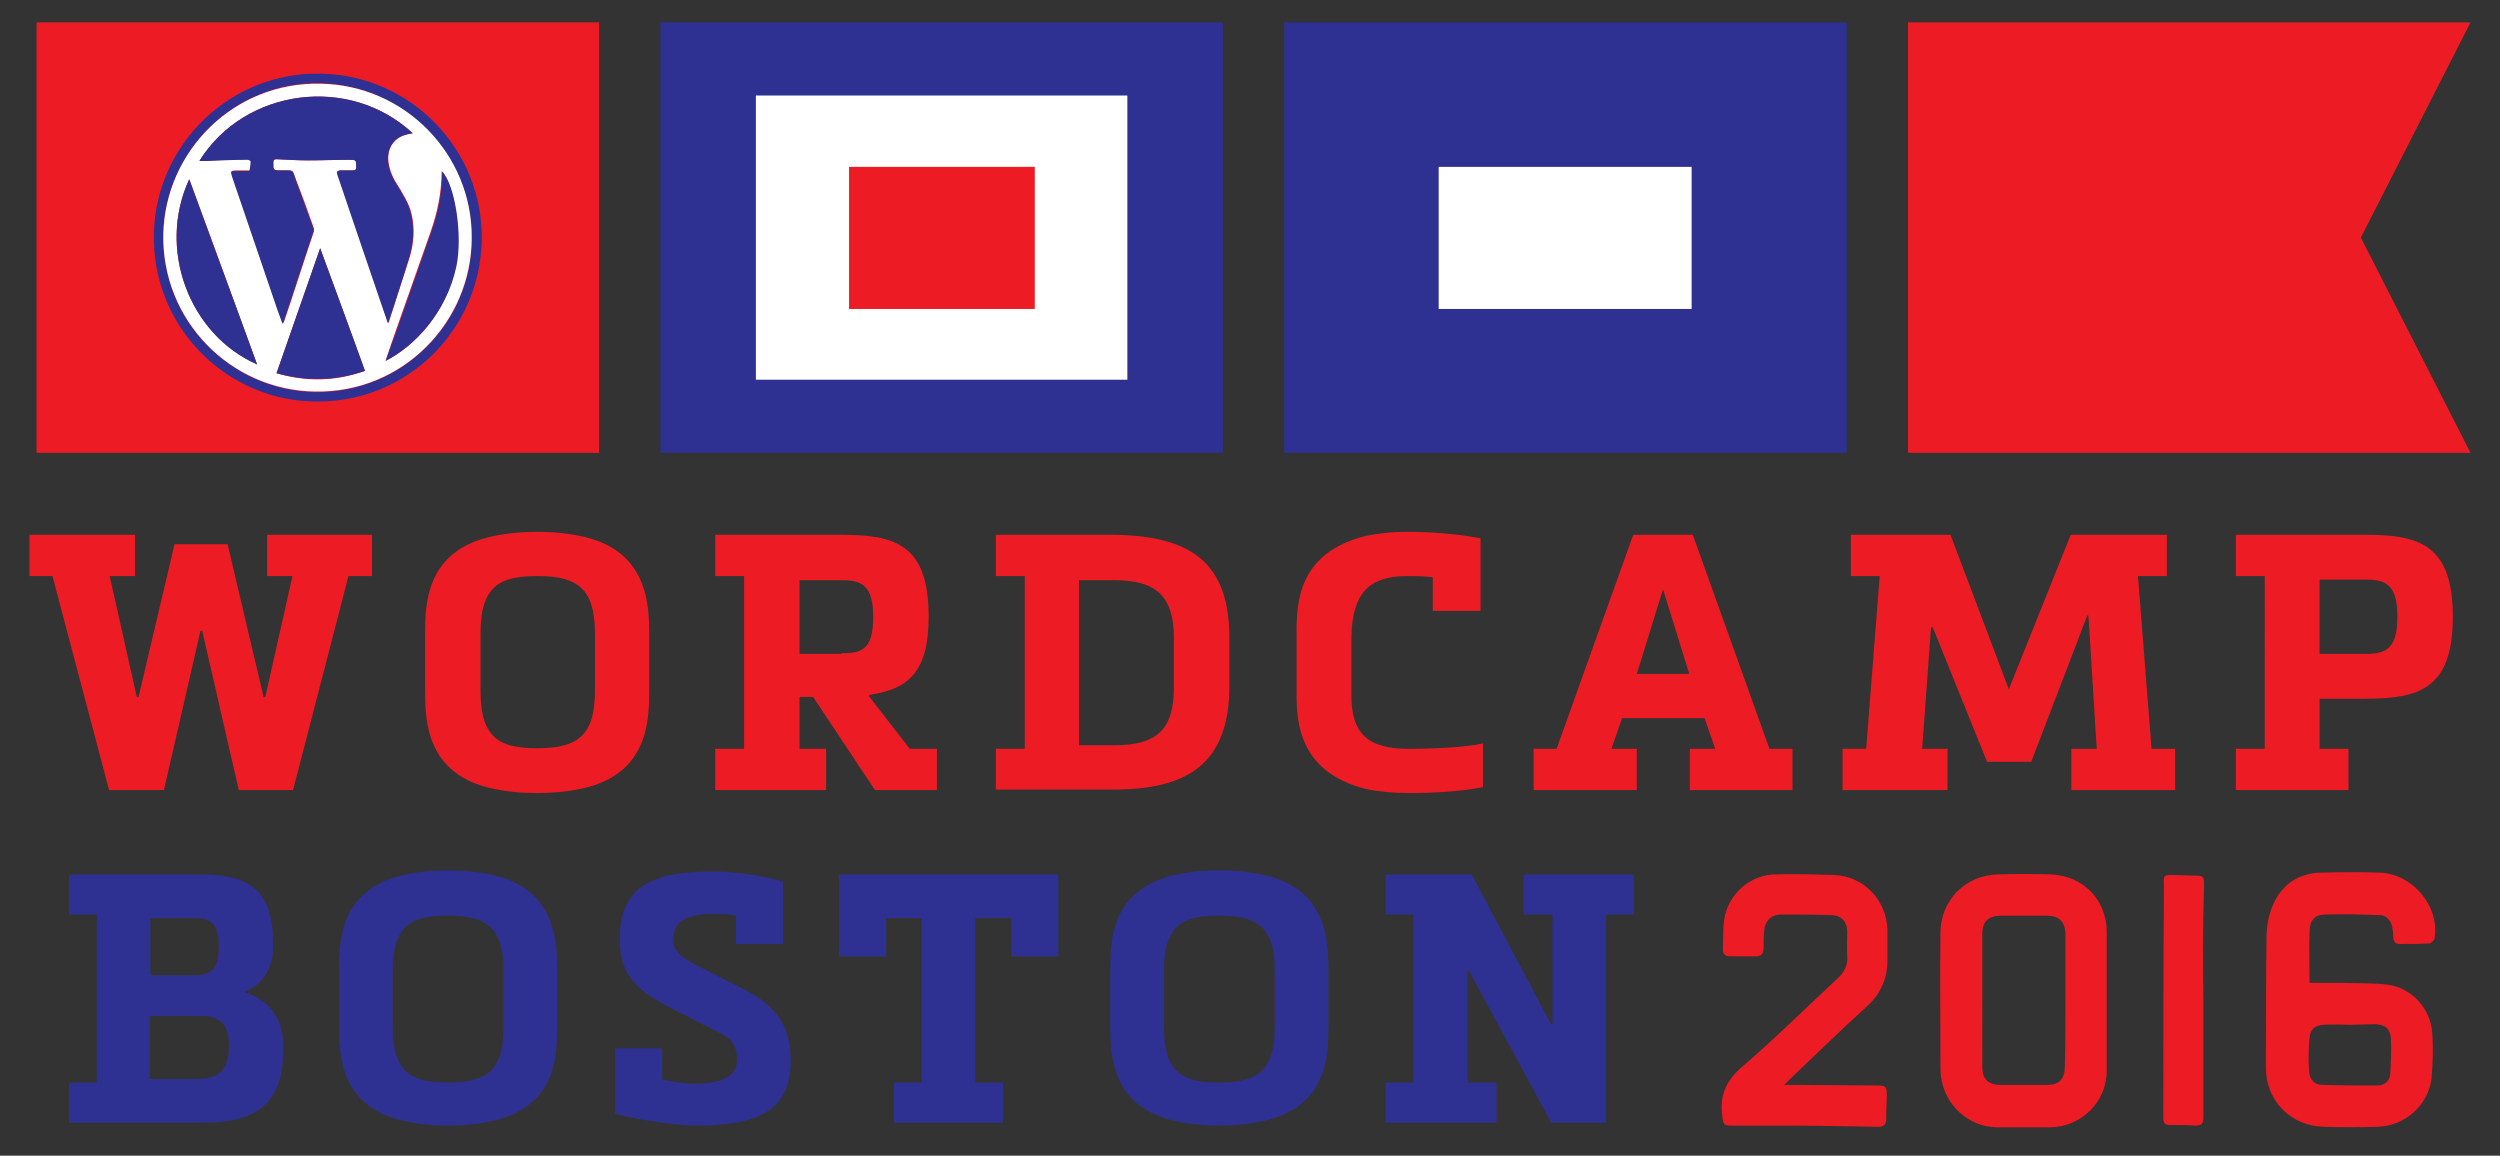 <svg id="Layer_1" xmlns="http://www.w3.org/2000/svg" viewBox="0 0 424 196"><rect x="0" y="0" width="424" height="196" fill="#333333" stroke="none"/><style>.st0{fill:#ED1C24;} .st1{fill:#2E3192;} .st2{fill:#FFFFFF;}</style><path class="st0" d="M6.2 3.8h95.4v73H6.2z"/><path class="st1" d="M53.9 68.1c-15.3.1-28.2-12.6-27.8-28.5.3-15 12.9-27.6 28.6-27.1 15.1.4 27.4 13 27 28.5-.4 14.9-12.5 27.1-27.8 27.1zM80 40.3c0-14.1-11.4-25.9-25.8-26.2-14.6-.2-26.2 11.6-26.5 25.7-.3 14.6 11.4 26.4 25.7 26.7 15 .2 26.7-11.9 26.6-26.2z"/><path class="st2" d="M80 40.3c0 14.3-11.7 26.4-26.6 26.1-14.3-.2-26-12.1-25.7-26.7.3-14 11.9-25.8 26.6-25.5 14.4.2 25.8 12 25.7 26.1zM70 22.6c-10.7-10-28.5-7.6-36.1 4.6h1.5c2.2-.1 4.4-.1 6.7-.2.2 0 .5.2.5.3 0 .5-.1 1.1-.2 1.6h-2.3c-.9 0-.9.1-.7.9 2.6 7.6 5.2 15.3 7.8 22.9.2.7.5 1.4.8 2.2.1-.2.1-.3.2-.4 1.7-5 3.3-10.1 5-15.1.1-.2.1-.6 0-.8-.9-2.6-1.9-5.3-2.9-7.9-.8-2-.2-1.8-2.6-1.8-1.4 0-1.3 0-1.3-1.4 0-.4.1-.5.6-.5 1.8.1 3.6.2 5.4.2 2.3 0 4.5-.1 6.8-.1 1.3 0 1.3 0 1.3 1.3 0 .4-.2.5-.6.5h-1.8c-.9 0-1 .1-.7 1 2.8 8.1 5.5 16.2 8.3 24.4 0 .1.1.2.2.5 1.2-3.8 2.4-7.5 3.6-11.2.7-2.4.9-4.8.3-7.3-.4-1.8-1.4-3.3-2.3-4.8-.8-1.2-1.4-2.5-1.6-4-.3-2.2.8-4 2.8-4.6.3-.1.8-.2 1.3-.3zM54.3 42.1c-2.5 7.1-4.9 14.1-7.4 21.2 5.1 1.5 10 1.4 15-.4-2.5-7-5.1-13.9-7.6-20.8zM32.1 30.4c-5.5 11.8 0 26.3 11.5 31.4-3.8-10.4-7.6-20.9-11.5-31.4zm33.3 30.8c4.9-2.5 10.3-8.1 11.9-16.1 1.1-5.2-.2-13.8-2.4-16.1 0 3.6-.7 7-1.9 10.4-2.1 6-4.2 11.9-6.3 17.9-.4 1.3-.9 2.6-1.3 3.9z"/><path class="st1" d="M70 22.6c-.5.1-.9.1-1.4.3-2 .6-3 2.4-2.8 4.6.2 1.5.8 2.8 1.6 4 .9 1.5 1.9 3.1 2.3 4.8.6 2.5.4 4.9-.3 7.3-1.1 3.7-2.3 7.4-3.6 11.2-.1-.2-.2-.4-.2-.5-2.8-8.1-5.5-16.2-8.3-24.4-.3-.8-.2-1 .7-1h1.8c.4 0 .6-.1.6-.5 0-1.3 0-1.3-1.3-1.3-2.3 0-4.5.1-6.8.1-1.8 0-3.6-.1-5.4-.2-.4 0-.5.1-.6.5 0 1.4 0 1.4 1.3 1.4 2.4 0 1.9-.2 2.6 1.8 1 2.6 1.9 5.3 2.9 7.9.1.2.1.6 0 .8-1.7 5-3.3 10.1-5 15.1 0 .1-.1.2-.2.4-.3-.8-.5-1.5-.8-2.2-2.6-7.6-5.2-15.3-7.8-22.9-.2-.8-.2-.8.7-.8h2.3c.1-.5.2-1.1.2-1.6 0-.1-.3-.3-.5-.3-2.2 0-4.4.1-6.7.2h-1.5C41.5 15 59.2 12.6 70 22.6z"/><path class="st1" d="M54.3 42.1c2.6 7 5.1 13.9 7.6 20.8-5 1.7-9.9 1.8-15 .4 2.5-7.1 4.9-14.1 7.4-21.2zM32.1 30.4c3.8 10.5 7.7 20.9 11.5 31.4-11.5-5-17-19.6-11.5-31.4zm33.3 30.8c.5-1.3.9-2.6 1.4-3.8 2.1-6 4.2-11.9 6.3-17.9 1.2-3.4 1.9-6.8 1.9-10.4 2.2 2.3 3.5 10.9 2.4 16.1-1.7 7.9-7.2 13.6-12 16zM112 3.8h95.4v73H112z"/><path class="st2" d="M128.2 16.2h63v48.2h-63z"/><path class="st0" d="M144 28.3h31.5v24.1H144z"/><path class="st1" d="M217.8 3.8h95.4v73h-95.4z"/><path class="st2" d="M244 28.3h42.9v24.1H244z"/><path class="st0" d="M400.4 40.3L419 76.8h-95.4v-73H419zm-8.7 126.4h5.8c2.5.1 5 0 7.5.3 4.1.6 7.2 4.1 7.5 8.1.2 2.6.1 5.2-.1 7.7-.5 4.6-4.5 8.2-9.2 8.3-3 .1-6 .1-9.1 0-5.5-.1-9.8-4.4-9.8-9.9 0-7.4 0-14.7.1-22.1 0-1.8.3-3.7 1-5.4 1.5-3.7 4.5-5.7 8.5-5.7 3.2-.1 6.5-.1 9.7 0 5.6.2 10.2 5.7 9.3 11.2-.1.3-.6.8-.9.8-1.6.1-3.2.1-4.9.1-.8 0-1.2-.3-1.2-1.2 0-.6-.1-1.2-.2-1.8-.3-1.1-1-1.9-2.2-1.9-3-.1-6-.2-9.1-.1-1.8 0-2.7 1-2.7 2.9-.1 3 0 5.7 0 8.7zm7 7.1c-1.6 0-3.1-.1-4.7 0-1.4.1-2.2.8-2.3 2.2-.2 1.9-.2 3.8-.1 5.6.1 1.5.9 2.4 2.3 2.4 3.1.1 6.3.1 9.4.1 1.2 0 2.1-.9 2.1-2.1.1-1.9.2-3.8.1-5.8-.1-1.7-.9-2.4-2.6-2.5-1.4 0-2.8.1-4.2.1zm-41.4-3.8v11.6c0 5.3-4.3 9.5-9.6 9.6h-9c-4.9-.1-8.9-3.8-9.5-8.6-.1-.7-.1-1.4-.1-2.1 0-7.4-.1-14.8 0-22.2 0-5.6 4.2-9.9 9.8-10 3-.1 5.9-.1 8.9 0 5.5.2 9.5 4.3 9.5 9.8V170zm-7-.2v-11.1c0-2.4-1-3.4-3.3-3.4h-7.7c-2 0-3.1 1-3.1 3V181c0 2 1 3 3.1 3h7.8c2.2 0 3.1-1 3.1-3.2.1-3.6.1-7.3.1-11zM302.6 184h1.8c4.6 0 9.2.1 13.9.1 1.6 0 1.7.2 1.7 1.7 0 1.2-.1 2.4-.1 3.7.1 1.3-.5 1.7-1.7 1.6-5.4-.1-10.7-.2-16.1-.2h-8.2c-1.6 0-1.6-.1-1.8-1.6-.5-3.6.7-6.1 3.5-8.5 5.5-4.7 10.7-9.9 16-14.8 1.1-1 1.8-2.2 1.7-3.8-.1-1.3 0-2.7 0-4.1 0-1.8-1-2.9-2.8-2.9-2.8-.1-5.6-.1-8.4-.1-1.7 0-2.8 1.1-2.9 2.8-.1 1-.1 1.9-.1 2.9 0 .9-.4 1.4-1.3 1.4h-4.3c-.9 0-1.4-.4-1.3-1.4.1-1.6 0-3.1.2-4.7.6-4.4 4.4-7.8 8.8-7.8 3.3-.1 6.6 0 9.9.1 5 .2 8.9 4.3 9 9.3v4.8c.1 3.3-1.1 6.1-3.6 8.3-4.4 4-8.6 8.1-12.9 12.2l-1 1zm71.1-14.2v19.7c0 1-.3 1.4-1.3 1.4-1.5-.1-3-.1-4.4-.1-.9 0-1.1-.4-1.1-1.2 0-12.5 0-25 .1-37.5v-2c-.1-1.7 0-1.7 1.6-1.7 1.1 0 2.2.1 3.3.1 2 0 1.9.1 1.9 2-.2 6.5-.2 12.9-.1 19.3-.1 0 0 0 0 0z"/><path class="st1" d="M11.7 190.4v-6.8h4.7v-28.5h-4.7v-6.8h21.6c6.7 0 13 .9 13 11.3v1.1c0 3.6-1.8 6.3-4.8 7.5v.1c4 1.2 6.5 4.4 6.5 8.7v1.8c-.2 10.6-7.6 11.6-13.9 11.6H11.7zm13.8-25h7.8c1.9 0 3.8-.7 3.8-4.4v-1c0-3.5-1.8-4.3-3.8-4.3h-7.8v9.7zm8.6 17.5c2.1 0 4.6-.8 4.7-4.8V177c0-4.4-2.8-4.7-5-4.7h-8.4V183h8.7zm60.4-8.8c0 4.9-.2 13.4-10.5 15.9-3 .7-5.6.9-8 .9-2.5 0-5-.2-8-.9-10.2-2.5-10.5-11-10.5-15.9v-9.7c0-4.9.2-13.3 10.5-15.9 3-.7 5.5-.9 8-.9 2.4 0 5 .2 8 .9 10.2 2.5 10.5 11.1 10.5 15.9v9.7zm-27.9.1c0 8.1 3.6 9.4 9.4 9.4 6.6 0 9.4-2.1 9.4-9.4v-9.5c0-7.3-2.8-9.4-9.4-9.4-5.8 0-9.4 1.2-9.4 9.4v9.5zm58.2-18.9c-1.5-.3-2.9-.3-3.6-.3-4.3 0-7 .9-7 4.4 0 2.2 1.7 3.2 4.7 4.7l7.3 3.7c5 2.6 7.9 5.8 7.9 12 0 9.1-6.2 11.1-16.5 11.1-2.1 0-8.2-.7-13.3-2v-11.1h8v5.3c2.4.5 4.4.7 5.3.7 4.6 0 7.4-1.1 7.4-4 0-2.7-1.1-3.7-3.1-4.7l-7.7-3.9c-6-3.1-9.1-5.6-9.1-11.9 0-9.2 5.7-11.5 16.1-11.5 2 0 7.1.4 11.6 1.7v10.6h-8v-4.8zm45.3 28.3v6.8h-18.5v-6.8h4.7v-27.9h-6v6.5h-8v-13.9h37.2v13.9h-8v-6.5h-6.1v27.9h4.7zm55.2-9.5c0 4.9-.2 13.4-10.5 15.9-3 .7-5.6.9-8 .9-2.5 0-5-.2-8-.9-10.2-2.5-10.5-11-10.5-15.9v-9.7c0-4.9.2-13.3 10.5-15.9 3-.7 5.5-.9 8-.9 2.4 0 5 .2 8 .9 10.2 2.5 10.5 11.1 10.5 15.9v9.7zm-27.9.1c0 8.1 3.6 9.4 9.4 9.4 6.6 0 9.4-2.1 9.4-9.4v-9.5c0-7.3-2.8-9.4-9.4-9.4-5.8 0-9.4 1.2-9.4 9.4v9.5zm79.7-25.9v6.8h-4.7v35.3h-9.3l-14-25.8h-.2v19h4.9v6.8H235v-6.8h4.7v-28.5H235v-6.8h14.6l13.5 25.5h.2v-18.7h-4.9v-6.8h18.7z"/><path class="st0" d="M18.6 97.7l4.6 20.5h.3l6.1-25.9h9l6.1 25.9h.3l4.6-20.5h-4.3v-7h17.8v7h-4L49.7 134h-9.2l-6.2-27H34l-6.2 27h-9.3L8.9 97.7H5v-7h17.9v7h-4.3zm91.5 19.5c0 5-.2 13.8-10.8 16.4-3 .7-5.7.9-8.2.9-2.6 0-5.2-.2-8.2-.9-10.5-2.6-10.8-11.3-10.8-16.3v-9.9c0-5 .2-13.7 10.8-16.3 3-.7 5.7-.9 8.2-.9 2.5 0 5.2.2 8.2.9 10.5 2.6 10.8 11.4 10.8 16.4v9.7zm-28.6.1c0 8.3 3.7 9.6 9.7 9.6 6.8 0 9.7-2.2 9.7-9.7v-9.8c0-7.5-2.9-9.7-9.7-9.7-6 0-9.7 1.3-9.7 9.6v10zm58.6 9.7v7h-18.8v-7h4.9V97.7h-4.9v-7h21.4c9.1 0 14.8 1.6 14.8 13.9 0 9.4-3.5 12.2-9.7 13.2l-.4.1v.2l6.9 8.9h4.6v7h-10.5l-10.5-15.8h-2.3v8.8h4.5zm2.6-16.2c3.3 0 5.4-.5 5.4-6.1s-2.1-6.3-5.4-6.3h-7.1v12.5h7.1zm26.2 23.2v-7h4.9V97.7h-4.9v-7H189c13.1.2 19.5 4.8 19.5 17.5v8.2c0 13.1-7.1 17.5-19.5 17.5h-20.1zm20-7.6c7.5 0 10.2-2.8 10.2-9.9v-8.2c0-7.6-3.4-9.9-10.2-9.9H183v28h5.9zM243 97.9c-1.5-.2-3-.2-4.4-.2-6.3 0-9.2 2.8-9.4 10.1v9.9c-.1 6.9 3 9.3 9.7 9.3 3.9 0 9.3-.2 12.6-.9v7.4c-3.7.7-7.8 1-12.6 1-2.4 0-4.9-.2-7.3-.7-11.3-2.9-11.7-11.3-11.7-16.2v-10.5c0-5 .4-13.4 11.7-16.2 2.4-.5 4.6-.7 6.9-.7 4.8 0 8.9.4 12.6 1.1v12.3H243v-5.7zm43.6 36.1v-7h4.3l-1.8-5.2h-14l-1.8 5.2h4.3v7h-17.5v-7h3.9l13-36.3h10.1l13 36.3h3.9v7h-17.4zm-.1-19.7l-4.4-14.2h-.1l-4.4 14.2h8.9zm76.1-16.6l2.3 29.3h4v7h-17.6v-7h4.3l-1.4-22.6h-.2l-9.5 24.8H337l-9.2-22.8h-.3L326 127h4.3v7h-17.8v-7h4l2.3-29.3h-4.9v-7h16.9l9.9 26.2 10.5-26.2h16.3v7h-4.9zm35.7 29.3v7h-19.1v-7h4.9V97.7h-4.9v-7h22c9 0 14.8 1.6 14.8 13.9s-5.8 13.9-14.8 13.9h-7.8v8.5h4.9zm2.9-16.1c3.3 0 5.4-.7 5.4-6.3s-2.1-6.3-5.4-6.3h-7.8v12.6h7.8z"/></svg>